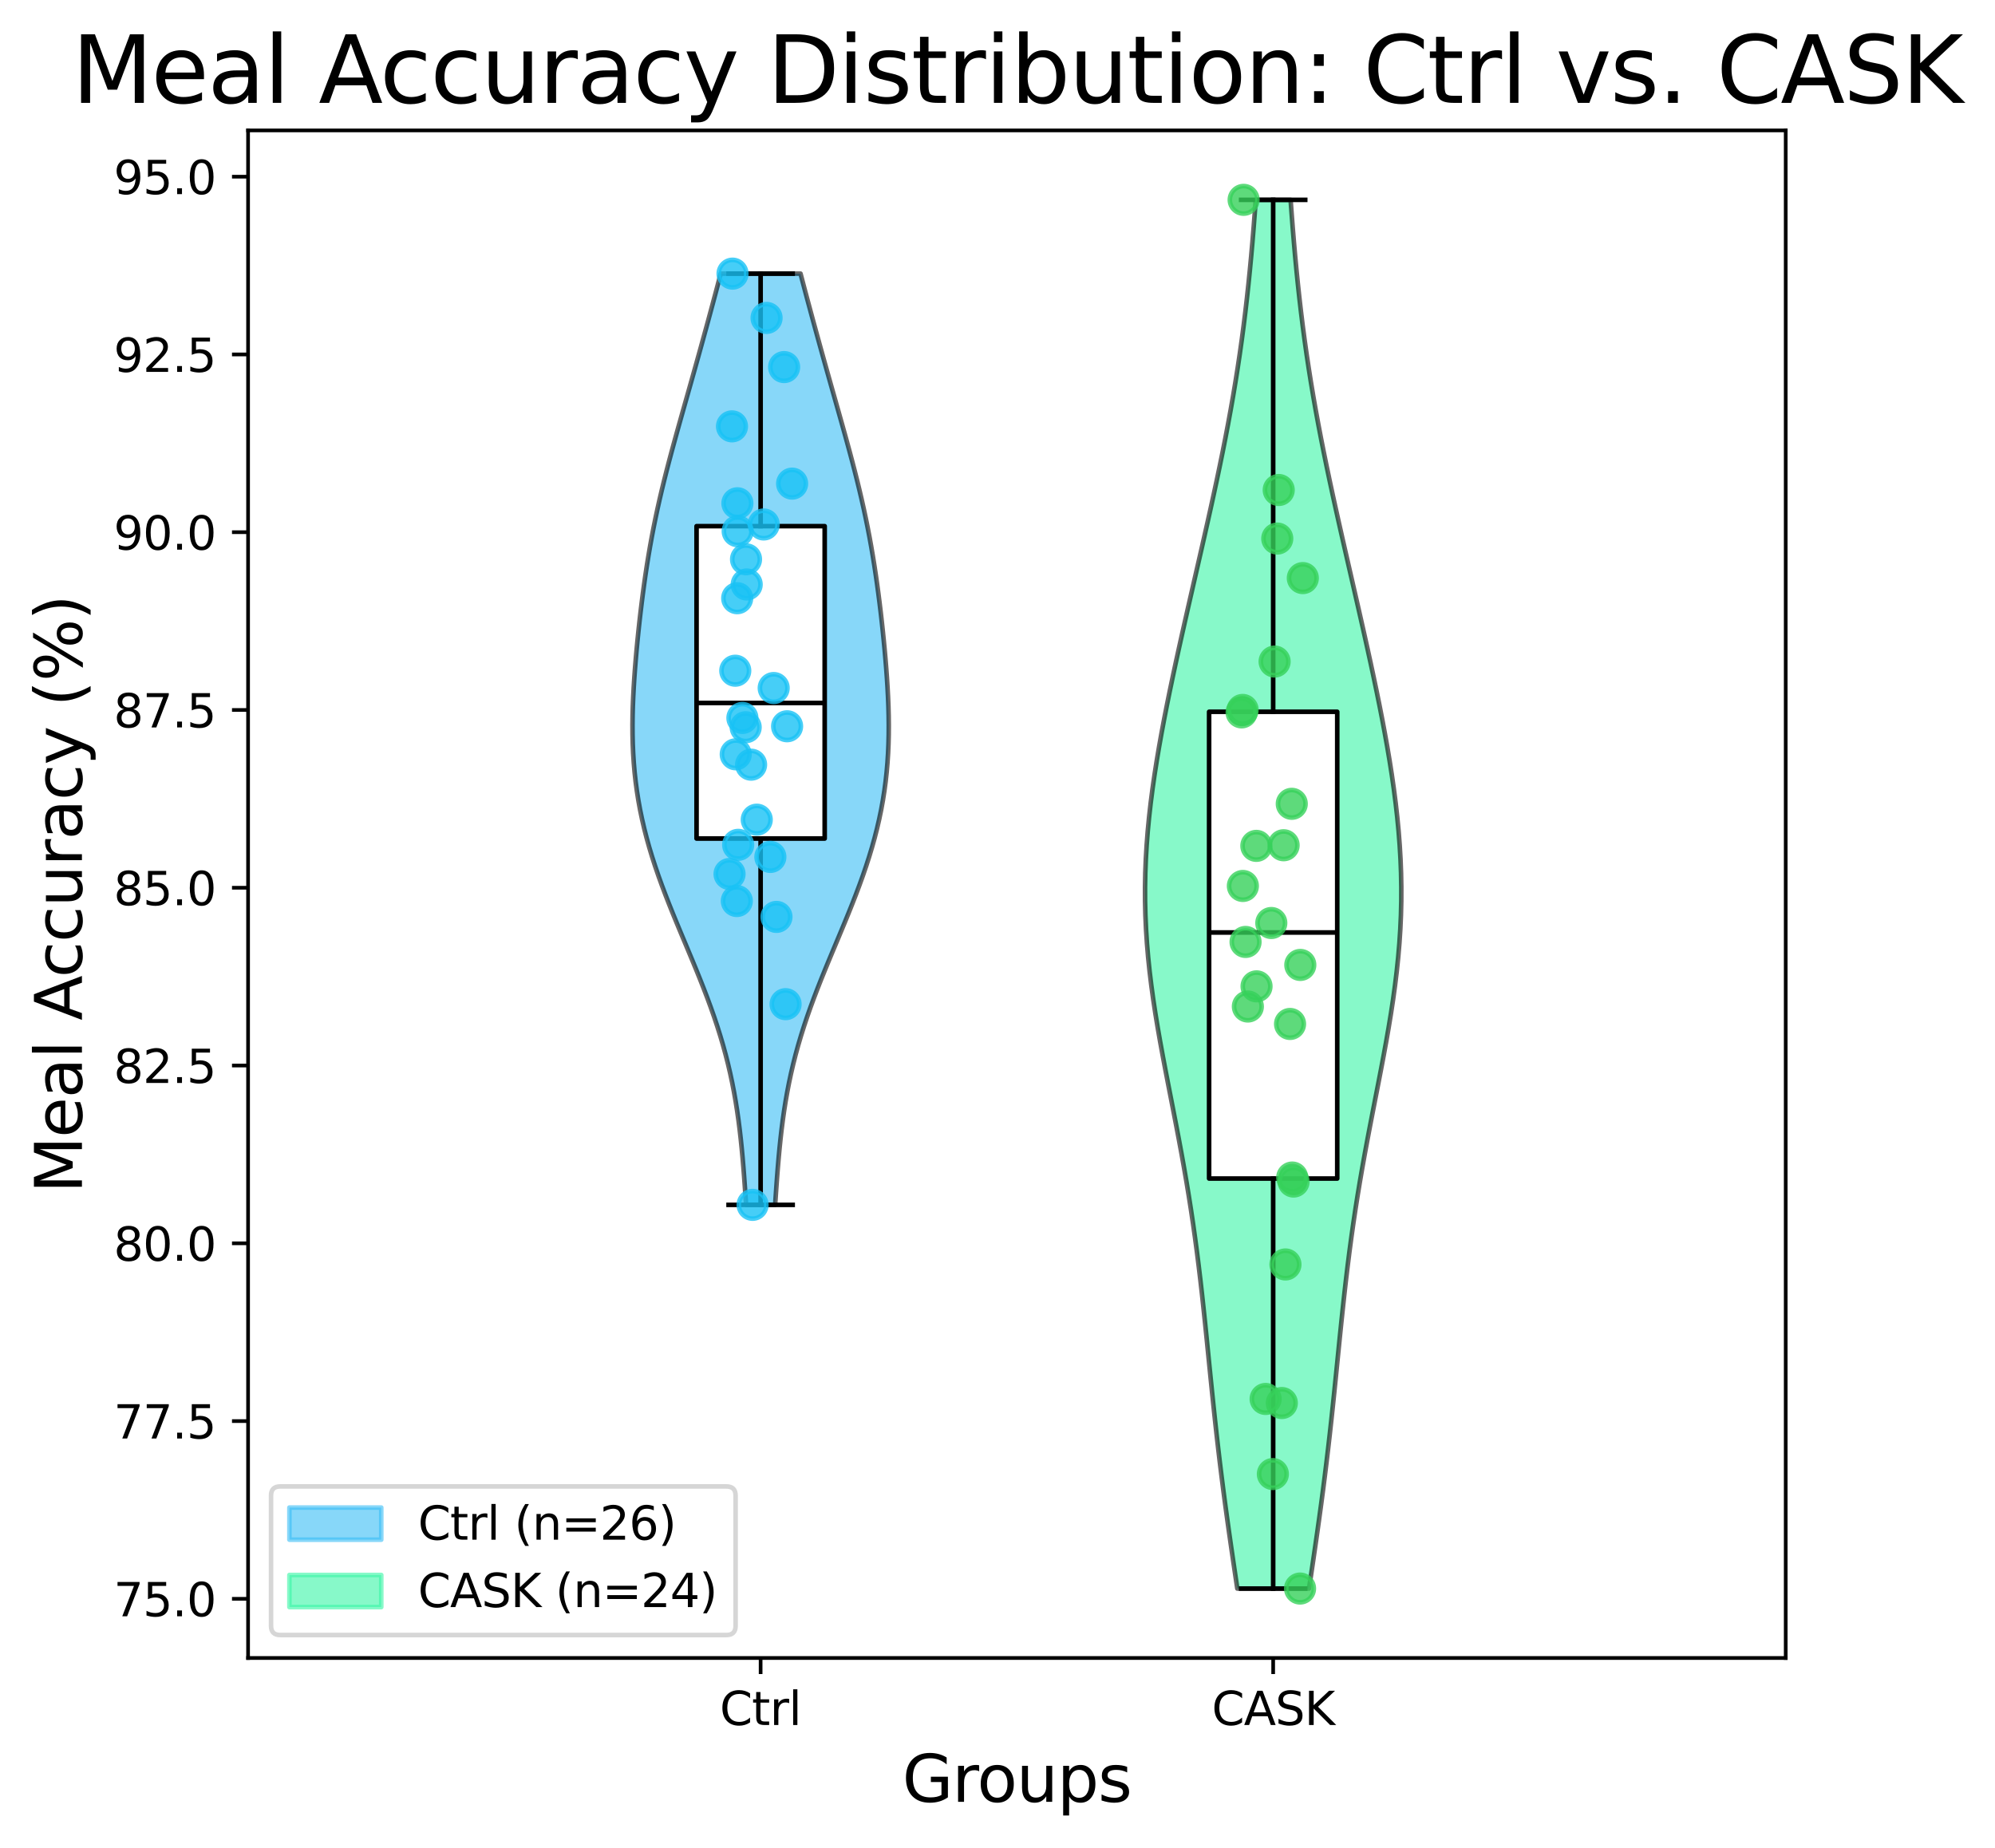 <?xml version="1.0" encoding="utf-8" standalone="no"?>
<!DOCTYPE svg PUBLIC "-//W3C//DTD SVG 1.1//EN"
  "http://www.w3.org/Graphics/SVG/1.1/DTD/svg11.dtd">
<svg xmlns:xlink="http://www.w3.org/1999/xlink" width="434.384pt" height="402.464pt" viewBox="0 0 434.384 402.464" xmlns="http://www.w3.org/2000/svg" version="1.1">
 <defs>
  <style type="text/css">*{stroke-linejoin: round; stroke-linecap: butt}</style>
 </defs>
 <g id="figure_1">
  <g id="patch_1">
   <path d="M 0 402.464 
L 434.384 402.464 
L 434.384 0 
L 0 0 
z
" style="fill: #ffffff"/>
  </g>
  <g id="axes_1">
   <g id="patch_2">
    <path d="M 54.015 361.037 
L 388.815 361.037 
L 388.815 28.397 
L 54.015 28.397 
z
" style="fill: #ffffff"/>
   </g>
   <g id="PolyCollection_1">
    <defs>
     <path id="m9eb1e1f80f" d="M 168.778 -140.096 
L 162.452 -140.096 
L 162.315 -142.144 
L 162.173 -144.193 
L 162.023 -146.241 
L 161.863 -148.289 
L 161.69 -150.338 
L 161.499 -152.386 
L 161.289 -154.434 
L 161.055 -156.483 
L 160.794 -158.531 
L 160.503 -160.579 
L 160.179 -162.628 
L 159.819 -164.676 
L 159.421 -166.724 
L 158.983 -168.773 
L 158.503 -170.821 
L 157.982 -172.869 
L 157.418 -174.918 
L 156.812 -176.966 
L 156.166 -179.014 
L 155.481 -181.063 
L 154.76 -183.111 
L 154.006 -185.159 
L 153.223 -187.208 
L 152.415 -189.256 
L 151.586 -191.304 
L 150.742 -193.353 
L 149.887 -195.401 
L 149.029 -197.449 
L 148.171 -199.498 
L 147.32 -201.546 
L 146.481 -203.594 
L 145.66 -205.643 
L 144.862 -207.691 
L 144.092 -209.739 
L 143.353 -211.788 
L 142.652 -213.836 
L 141.99 -215.884 
L 141.371 -217.933 
L 140.798 -219.981 
L 140.273 -222.029 
L 139.797 -224.078 
L 139.371 -226.126 
L 138.997 -228.174 
L 138.673 -230.223 
L 138.399 -232.271 
L 138.174 -234.319 
L 137.996 -236.368 
L 137.864 -238.416 
L 137.775 -240.464 
L 137.726 -242.513 
L 137.715 -244.561 
L 137.738 -246.609 
L 137.792 -248.658 
L 137.875 -250.706 
L 137.982 -252.754 
L 138.112 -254.803 
L 138.261 -256.851 
L 138.427 -258.899 
L 138.608 -260.948 
L 138.804 -262.996 
L 139.013 -265.044 
L 139.235 -267.093 
L 139.469 -269.141 
L 139.717 -271.189 
L 139.979 -273.238 
L 140.256 -275.286 
L 140.549 -277.334 
L 140.86 -279.383 
L 141.191 -281.431 
L 141.541 -283.479 
L 141.913 -285.528 
L 142.307 -287.576 
L 142.724 -289.624 
L 143.162 -291.673 
L 143.622 -293.721 
L 144.102 -295.769 
L 144.601 -297.818 
L 145.118 -299.866 
L 145.65 -301.914 
L 146.196 -303.963 
L 146.753 -306.011 
L 147.318 -308.059 
L 147.89 -310.108 
L 148.467 -312.156 
L 149.046 -314.204 
L 149.626 -316.253 
L 150.206 -318.301 
L 150.784 -320.349 
L 151.36 -322.398 
L 151.933 -324.446 
L 152.503 -326.494 
L 153.069 -328.543 
L 153.632 -330.591 
L 154.192 -332.639 
L 154.747 -334.688 
L 155.299 -336.736 
L 155.847 -338.784 
L 156.389 -340.833 
L 156.926 -342.881 
L 174.304 -342.881 
L 174.304 -342.881 
L 174.841 -340.833 
L 175.383 -338.784 
L 175.931 -336.736 
L 176.483 -334.688 
L 177.038 -332.639 
L 177.598 -330.591 
L 178.161 -328.543 
L 178.727 -326.494 
L 179.297 -324.446 
L 179.87 -322.398 
L 180.446 -320.349 
L 181.024 -318.301 
L 181.604 -316.253 
L 182.184 -314.204 
L 182.763 -312.156 
L 183.34 -310.108 
L 183.912 -308.059 
L 184.477 -306.011 
L 185.034 -303.963 
L 185.58 -301.914 
L 186.112 -299.866 
L 186.629 -297.818 
L 187.128 -295.769 
L 187.608 -293.721 
L 188.068 -291.673 
L 188.506 -289.624 
L 188.923 -287.576 
L 189.317 -285.528 
L 189.689 -283.479 
L 190.039 -281.431 
L 190.37 -279.383 
L 190.681 -277.334 
L 190.974 -275.286 
L 191.251 -273.238 
L 191.513 -271.189 
L 191.761 -269.141 
L 191.995 -267.093 
L 192.217 -265.044 
L 192.426 -262.996 
L 192.622 -260.948 
L 192.803 -258.899 
L 192.969 -256.851 
L 193.118 -254.803 
L 193.248 -252.754 
L 193.355 -250.706 
L 193.438 -248.658 
L 193.492 -246.609 
L 193.515 -244.561 
L 193.504 -242.513 
L 193.455 -240.464 
L 193.366 -238.416 
L 193.234 -236.368 
L 193.056 -234.319 
L 192.831 -232.271 
L 192.557 -230.223 
L 192.233 -228.174 
L 191.859 -226.126 
L 191.433 -224.078 
L 190.957 -222.029 
L 190.432 -219.981 
L 189.859 -217.933 
L 189.24 -215.884 
L 188.578 -213.836 
L 187.877 -211.788 
L 187.138 -209.739 
L 186.368 -207.691 
L 185.57 -205.643 
L 184.749 -203.594 
L 183.91 -201.546 
L 183.059 -199.498 
L 182.201 -197.449 
L 181.343 -195.401 
L 180.488 -193.353 
L 179.644 -191.304 
L 178.815 -189.256 
L 178.007 -187.208 
L 177.224 -185.159 
L 176.47 -183.111 
L 175.749 -181.063 
L 175.064 -179.014 
L 174.418 -176.966 
L 173.812 -174.918 
L 173.248 -172.869 
L 172.727 -170.821 
L 172.247 -168.773 
L 171.809 -166.724 
L 171.411 -164.676 
L 171.051 -162.628 
L 170.727 -160.579 
L 170.436 -158.531 
L 170.175 -156.483 
L 169.941 -154.434 
L 169.731 -152.386 
L 169.54 -150.338 
L 169.367 -148.289 
L 169.207 -146.241 
L 169.057 -144.193 
L 168.915 -142.144 
L 168.778 -140.096 
z
" style="stroke: #000000; stroke-opacity: 0.6"/>
    </defs>
    <g clip-path="url(#p55f377688a)">
     <use xlink:href="#m9eb1e1f80f" x="0" y="402.464" style="fill: #38bcf5; fill-opacity: 0.6; stroke: #000000; stroke-opacity: 0.6"/>
    </g>
   </g>
   <g id="PolyCollection_2">
    <defs>
     <path id="m31a15e2ebe" d="M 285.021 -56.547 
L 269.409 -56.547 
L 268.954 -59.602 
L 268.501 -62.657 
L 268.055 -65.711 
L 267.617 -68.766 
L 267.19 -71.82 
L 266.773 -74.875 
L 266.369 -77.929 
L 265.979 -80.984 
L 265.603 -84.038 
L 265.24 -87.093 
L 264.891 -90.147 
L 264.554 -93.202 
L 264.228 -96.257 
L 263.91 -99.311 
L 263.6 -102.366 
L 263.293 -105.42 
L 262.987 -108.475 
L 262.68 -111.529 
L 262.367 -114.584 
L 262.045 -117.638 
L 261.712 -120.693 
L 261.365 -123.748 
L 260.999 -126.802 
L 260.614 -129.857 
L 260.207 -132.911 
L 259.776 -135.966 
L 259.32 -139.02 
L 258.84 -142.075 
L 258.336 -145.129 
L 257.808 -148.184 
L 257.26 -151.238 
L 256.693 -154.293 
L 256.112 -157.347 
L 255.521 -160.402 
L 254.925 -163.457 
L 254.328 -166.511 
L 253.738 -169.566 
L 253.16 -172.62 
L 252.601 -175.675 
L 252.068 -178.729 
L 251.566 -181.784 
L 251.102 -184.838 
L 250.682 -187.893 
L 250.311 -190.947 
L 249.993 -194.002 
L 249.733 -197.057 
L 249.533 -200.111 
L 249.396 -203.166 
L 249.323 -206.22 
L 249.315 -209.275 
L 249.371 -212.329 
L 249.489 -215.384 
L 249.669 -218.438 
L 249.907 -221.493 
L 250.201 -224.548 
L 250.546 -227.602 
L 250.94 -230.657 
L 251.378 -233.711 
L 251.856 -236.766 
L 252.37 -239.82 
L 252.917 -242.875 
L 253.491 -245.929 
L 254.091 -248.984 
L 254.712 -252.038 
L 255.352 -255.093 
L 256.007 -258.147 
L 256.676 -261.202 
L 257.355 -264.257 
L 258.043 -267.311 
L 258.736 -270.366 
L 259.435 -273.42 
L 260.135 -276.475 
L 260.836 -279.529 
L 261.535 -282.584 
L 262.23 -285.638 
L 262.919 -288.693 
L 263.6 -291.748 
L 264.27 -294.802 
L 264.928 -297.857 
L 265.57 -300.911 
L 266.195 -303.966 
L 266.801 -307.02 
L 267.385 -310.075 
L 267.946 -313.129 
L 268.483 -316.184 
L 268.994 -319.238 
L 269.479 -322.293 
L 269.937 -325.348 
L 270.368 -328.402 
L 270.773 -331.457 
L 271.152 -334.511 
L 271.506 -337.566 
L 271.836 -340.62 
L 272.144 -343.675 
L 272.433 -346.729 
L 272.702 -349.784 
L 272.955 -352.838 
L 273.193 -355.893 
L 273.419 -358.947 
L 281.011 -358.947 
L 281.011 -358.947 
L 281.237 -355.893 
L 281.475 -352.838 
L 281.728 -349.784 
L 281.997 -346.729 
L 282.286 -343.675 
L 282.594 -340.62 
L 282.924 -337.566 
L 283.278 -334.511 
L 283.657 -331.457 
L 284.062 -328.402 
L 284.493 -325.348 
L 284.951 -322.293 
L 285.436 -319.238 
L 285.947 -316.184 
L 286.484 -313.129 
L 287.045 -310.075 
L 287.629 -307.02 
L 288.235 -303.966 
L 288.86 -300.911 
L 289.502 -297.857 
L 290.16 -294.802 
L 290.83 -291.748 
L 291.511 -288.693 
L 292.2 -285.638 
L 292.895 -282.584 
L 293.594 -279.529 
L 294.295 -276.475 
L 294.995 -273.42 
L 295.694 -270.366 
L 296.387 -267.311 
L 297.075 -264.257 
L 297.754 -261.202 
L 298.423 -258.147 
L 299.078 -255.093 
L 299.718 -252.038 
L 300.339 -248.984 
L 300.939 -245.929 
L 301.513 -242.875 
L 302.06 -239.82 
L 302.574 -236.766 
L 303.052 -233.711 
L 303.49 -230.657 
L 303.884 -227.602 
L 304.229 -224.548 
L 304.523 -221.493 
L 304.761 -218.438 
L 304.941 -215.384 
L 305.059 -212.329 
L 305.115 -209.275 
L 305.107 -206.22 
L 305.034 -203.166 
L 304.897 -200.111 
L 304.697 -197.057 
L 304.437 -194.002 
L 304.119 -190.947 
L 303.748 -187.893 
L 303.328 -184.838 
L 302.864 -181.784 
L 302.362 -178.729 
L 301.829 -175.675 
L 301.27 -172.62 
L 300.692 -169.566 
L 300.102 -166.511 
L 299.505 -163.457 
L 298.909 -160.402 
L 298.318 -157.347 
L 297.737 -154.293 
L 297.17 -151.238 
L 296.622 -148.184 
L 296.094 -145.129 
L 295.59 -142.075 
L 295.11 -139.02 
L 294.654 -135.966 
L 294.223 -132.911 
L 293.816 -129.857 
L 293.431 -126.802 
L 293.065 -123.748 
L 292.718 -120.693 
L 292.385 -117.638 
L 292.063 -114.584 
L 291.75 -111.529 
L 291.443 -108.475 
L 291.137 -105.42 
L 290.83 -102.366 
L 290.52 -99.311 
L 290.202 -96.257 
L 289.876 -93.202 
L 289.539 -90.147 
L 289.19 -87.093 
L 288.827 -84.038 
L 288.451 -80.984 
L 288.061 -77.929 
L 287.657 -74.875 
L 287.24 -71.82 
L 286.813 -68.766 
L 286.375 -65.711 
L 285.929 -62.657 
L 285.476 -59.602 
L 285.021 -56.547 
z
" style="stroke: #000000; stroke-opacity: 0.6"/>
    </defs>
    <g clip-path="url(#p55f377688a)">
     <use xlink:href="#m31a15e2ebe" x="0" y="402.464" style="fill: #38f5a6; fill-opacity: 0.6; stroke: #000000; stroke-opacity: 0.6"/>
    </g>
   </g>
   <g id="matplotlib.axis_1">
    <g id="xtick_1">
     <g id="line2d_1">
      <defs>
       <path id="m8413fbd44f" d="M 0 0 
L 0 3.5 
" style="stroke: #000000; stroke-width: 0.8"/>
      </defs>
      <g>
       <use xlink:href="#m8413fbd44f" x="165.615" y="361.037" style="stroke: #000000; stroke-width: 0.8"/>
      </g>
     </g>
     <g id="text_1">
      <!-- Ctrl -->
      <g transform="translate(156.719 375.635) scale(0.1 -0.1)">
       <defs>
        <path id="DejaVuSans-43" d="M 4122 4306 
L 4122 3641 
Q 3803 3938 3442 4084 
Q 3081 4231 2675 4231 
Q 1875 4231 1450 3742 
Q 1025 3253 1025 2328 
Q 1025 1406 1450 917 
Q 1875 428 2675 428 
Q 3081 428 3442 575 
Q 3803 722 4122 1019 
L 4122 359 
Q 3791 134 3420 21 
Q 3050 -91 2638 -91 
Q 1578 -91 968 557 
Q 359 1206 359 2328 
Q 359 3453 968 4101 
Q 1578 4750 2638 4750 
Q 3056 4750 3426 4639 
Q 3797 4528 4122 4306 
z
" transform="scale(0.016)"/>
        <path id="DejaVuSans-74" d="M 1172 4494 
L 1172 3500 
L 2356 3500 
L 2356 3053 
L 1172 3053 
L 1172 1153 
Q 1172 725 1289 603 
Q 1406 481 1766 481 
L 2356 481 
L 2356 0 
L 1766 0 
Q 1100 0 847 248 
Q 594 497 594 1153 
L 594 3053 
L 172 3053 
L 172 3500 
L 594 3500 
L 594 4494 
L 1172 4494 
z
" transform="scale(0.016)"/>
        <path id="DejaVuSans-72" d="M 2631 2963 
Q 2534 3019 2420 3045 
Q 2306 3072 2169 3072 
Q 1681 3072 1420 2755 
Q 1159 2438 1159 1844 
L 1159 0 
L 581 0 
L 581 3500 
L 1159 3500 
L 1159 2956 
Q 1341 3275 1631 3429 
Q 1922 3584 2338 3584 
Q 2397 3584 2469 3576 
Q 2541 3569 2628 3553 
L 2631 2963 
z
" transform="scale(0.016)"/>
        <path id="DejaVuSans-6c" d="M 603 4863 
L 1178 4863 
L 1178 0 
L 603 0 
L 603 4863 
z
" transform="scale(0.016)"/>
       </defs>
       <use xlink:href="#DejaVuSans-43"/>
       <use xlink:href="#DejaVuSans-74" x="69.824"/>
       <use xlink:href="#DejaVuSans-72" x="109.033"/>
       <use xlink:href="#DejaVuSans-6c" x="150.146"/>
      </g>
     </g>
    </g>
    <g id="xtick_2">
     <g id="line2d_2">
      <g>
       <use xlink:href="#m8413fbd44f" x="277.215" y="361.037" style="stroke: #000000; stroke-width: 0.8"/>
      </g>
     </g>
     <g id="text_2">
      <!-- CASK -->
      <g transform="translate(263.85 375.635) scale(0.1 -0.1)">
       <defs>
        <path id="DejaVuSans-41" d="M 2188 4044 
L 1331 1722 
L 3047 1722 
L 2188 4044 
z
M 1831 4666 
L 2547 4666 
L 4325 0 
L 3669 0 
L 3244 1197 
L 1141 1197 
L 716 0 
L 50 0 
L 1831 4666 
z
" transform="scale(0.016)"/>
        <path id="DejaVuSans-53" d="M 3425 4513 
L 3425 3897 
Q 3066 4069 2747 4153 
Q 2428 4238 2131 4238 
Q 1616 4238 1336 4038 
Q 1056 3838 1056 3469 
Q 1056 3159 1242 3001 
Q 1428 2844 1947 2747 
L 2328 2669 
Q 3034 2534 3370 2195 
Q 3706 1856 3706 1288 
Q 3706 609 3251 259 
Q 2797 -91 1919 -91 
Q 1588 -91 1214 -16 
Q 841 59 441 206 
L 441 856 
Q 825 641 1194 531 
Q 1563 422 1919 422 
Q 2459 422 2753 634 
Q 3047 847 3047 1241 
Q 3047 1584 2836 1778 
Q 2625 1972 2144 2069 
L 1759 2144 
Q 1053 2284 737 2584 
Q 422 2884 422 3419 
Q 422 4038 858 4394 
Q 1294 4750 2059 4750 
Q 2388 4750 2728 4690 
Q 3069 4631 3425 4513 
z
" transform="scale(0.016)"/>
        <path id="DejaVuSans-4b" d="M 628 4666 
L 1259 4666 
L 1259 2694 
L 3353 4666 
L 4166 4666 
L 1850 2491 
L 4331 0 
L 3500 0 
L 1259 2247 
L 1259 0 
L 628 0 
L 628 4666 
z
" transform="scale(0.016)"/>
       </defs>
       <use xlink:href="#DejaVuSans-43"/>
       <use xlink:href="#DejaVuSans-41" x="69.824"/>
       <use xlink:href="#DejaVuSans-53" x="138.232"/>
       <use xlink:href="#DejaVuSans-4b" x="201.709"/>
      </g>
     </g>
    </g>
    <g id="text_3">
     <!-- Groups -->
     <g transform="translate(196.461 392.353) scale(0.14 -0.14)">
      <defs>
       <path id="DejaVuSans-47" d="M 3809 666 
L 3809 1919 
L 2778 1919 
L 2778 2438 
L 4434 2438 
L 4434 434 
Q 4069 175 3628 42 
Q 3188 -91 2688 -91 
Q 1594 -91 976 548 
Q 359 1188 359 2328 
Q 359 3472 976 4111 
Q 1594 4750 2688 4750 
Q 3144 4750 3555 4637 
Q 3966 4525 4313 4306 
L 4313 3634 
Q 3963 3931 3569 4081 
Q 3175 4231 2741 4231 
Q 1884 4231 1454 3753 
Q 1025 3275 1025 2328 
Q 1025 1384 1454 906 
Q 1884 428 2741 428 
Q 3075 428 3337 486 
Q 3600 544 3809 666 
z
" transform="scale(0.016)"/>
       <path id="DejaVuSans-6f" d="M 1959 3097 
Q 1497 3097 1228 2736 
Q 959 2375 959 1747 
Q 959 1119 1226 758 
Q 1494 397 1959 397 
Q 2419 397 2687 759 
Q 2956 1122 2956 1747 
Q 2956 2369 2687 2733 
Q 2419 3097 1959 3097 
z
M 1959 3584 
Q 2709 3584 3137 3096 
Q 3566 2609 3566 1747 
Q 3566 888 3137 398 
Q 2709 -91 1959 -91 
Q 1206 -91 779 398 
Q 353 888 353 1747 
Q 353 2609 779 3096 
Q 1206 3584 1959 3584 
z
" transform="scale(0.016)"/>
       <path id="DejaVuSans-75" d="M 544 1381 
L 544 3500 
L 1119 3500 
L 1119 1403 
Q 1119 906 1312 657 
Q 1506 409 1894 409 
Q 2359 409 2629 706 
Q 2900 1003 2900 1516 
L 2900 3500 
L 3475 3500 
L 3475 0 
L 2900 0 
L 2900 538 
Q 2691 219 2414 64 
Q 2138 -91 1772 -91 
Q 1169 -91 856 284 
Q 544 659 544 1381 
z
M 1991 3584 
L 1991 3584 
z
" transform="scale(0.016)"/>
       <path id="DejaVuSans-70" d="M 1159 525 
L 1159 -1331 
L 581 -1331 
L 581 3500 
L 1159 3500 
L 1159 2969 
Q 1341 3281 1617 3432 
Q 1894 3584 2278 3584 
Q 2916 3584 3314 3078 
Q 3713 2572 3713 1747 
Q 3713 922 3314 415 
Q 2916 -91 2278 -91 
Q 1894 -91 1617 61 
Q 1341 213 1159 525 
z
M 3116 1747 
Q 3116 2381 2855 2742 
Q 2594 3103 2138 3103 
Q 1681 3103 1420 2742 
Q 1159 2381 1159 1747 
Q 1159 1113 1420 752 
Q 1681 391 2138 391 
Q 2594 391 2855 752 
Q 3116 1113 3116 1747 
z
" transform="scale(0.016)"/>
       <path id="DejaVuSans-73" d="M 2834 3397 
L 2834 2853 
Q 2591 2978 2328 3040 
Q 2066 3103 1784 3103 
Q 1356 3103 1142 2972 
Q 928 2841 928 2578 
Q 928 2378 1081 2264 
Q 1234 2150 1697 2047 
L 1894 2003 
Q 2506 1872 2764 1633 
Q 3022 1394 3022 966 
Q 3022 478 2636 193 
Q 2250 -91 1575 -91 
Q 1294 -91 989 -36 
Q 684 19 347 128 
L 347 722 
Q 666 556 975 473 
Q 1284 391 1588 391 
Q 1994 391 2212 530 
Q 2431 669 2431 922 
Q 2431 1156 2273 1281 
Q 2116 1406 1581 1522 
L 1381 1569 
Q 847 1681 609 1914 
Q 372 2147 372 2553 
Q 372 3047 722 3315 
Q 1072 3584 1716 3584 
Q 2034 3584 2315 3537 
Q 2597 3491 2834 3397 
z
" transform="scale(0.016)"/>
      </defs>
      <use xlink:href="#DejaVuSans-47"/>
      <use xlink:href="#DejaVuSans-72" x="77.49"/>
      <use xlink:href="#DejaVuSans-6f" x="116.354"/>
      <use xlink:href="#DejaVuSans-75" x="177.535"/>
      <use xlink:href="#DejaVuSans-70" x="240.914"/>
      <use xlink:href="#DejaVuSans-73" x="304.391"/>
     </g>
    </g>
   </g>
   <g id="matplotlib.axis_2">
    <g id="ytick_1">
     <g id="line2d_3">
      <defs>
       <path id="mc561c3a2bd" d="M 0 0 
L -3.5 0 
" style="stroke: #000000; stroke-width: 0.8"/>
      </defs>
      <g>
       <use xlink:href="#mc561c3a2bd" x="54.015" y="348.154" style="stroke: #000000; stroke-width: 0.8"/>
      </g>
     </g>
     <g id="text_4">
      <!-- 75.0 -->
      <g transform="translate(24.749 351.953) scale(0.1 -0.1)">
       <defs>
        <path id="DejaVuSans-37" d="M 525 4666 
L 3525 4666 
L 3525 4397 
L 1831 0 
L 1172 0 
L 2766 4134 
L 525 4134 
L 525 4666 
z
" transform="scale(0.016)"/>
        <path id="DejaVuSans-35" d="M 691 4666 
L 3169 4666 
L 3169 4134 
L 1269 4134 
L 1269 2991 
Q 1406 3038 1543 3061 
Q 1681 3084 1819 3084 
Q 2600 3084 3056 2656 
Q 3513 2228 3513 1497 
Q 3513 744 3044 326 
Q 2575 -91 1722 -91 
Q 1428 -91 1123 -41 
Q 819 9 494 109 
L 494 744 
Q 775 591 1075 516 
Q 1375 441 1709 441 
Q 2250 441 2565 725 
Q 2881 1009 2881 1497 
Q 2881 1984 2565 2268 
Q 2250 2553 1709 2553 
Q 1456 2553 1204 2497 
Q 953 2441 691 2322 
L 691 4666 
z
" transform="scale(0.016)"/>
        <path id="DejaVuSans-2e" d="M 684 794 
L 1344 794 
L 1344 0 
L 684 0 
L 684 794 
z
" transform="scale(0.016)"/>
        <path id="DejaVuSans-30" d="M 2034 4250 
Q 1547 4250 1301 3770 
Q 1056 3291 1056 2328 
Q 1056 1369 1301 889 
Q 1547 409 2034 409 
Q 2525 409 2770 889 
Q 3016 1369 3016 2328 
Q 3016 3291 2770 3770 
Q 2525 4250 2034 4250 
z
M 2034 4750 
Q 2819 4750 3233 4129 
Q 3647 3509 3647 2328 
Q 3647 1150 3233 529 
Q 2819 -91 2034 -91 
Q 1250 -91 836 529 
Q 422 1150 422 2328 
Q 422 3509 836 4129 
Q 1250 4750 2034 4750 
z
" transform="scale(0.016)"/>
       </defs>
       <use xlink:href="#DejaVuSans-37"/>
       <use xlink:href="#DejaVuSans-35" x="63.623"/>
       <use xlink:href="#DejaVuSans-2e" x="127.246"/>
       <use xlink:href="#DejaVuSans-30" x="159.033"/>
      </g>
     </g>
    </g>
    <g id="ytick_2">
     <g id="line2d_4">
      <g>
       <use xlink:href="#mc561c3a2bd" x="54.015" y="309.444" style="stroke: #000000; stroke-width: 0.8"/>
      </g>
     </g>
     <g id="text_5">
      <!-- 77.5 -->
      <g transform="translate(24.749 313.243) scale(0.1 -0.1)">
       <use xlink:href="#DejaVuSans-37"/>
       <use xlink:href="#DejaVuSans-37" x="63.623"/>
       <use xlink:href="#DejaVuSans-2e" x="127.246"/>
       <use xlink:href="#DejaVuSans-35" x="159.033"/>
      </g>
     </g>
    </g>
    <g id="ytick_3">
     <g id="line2d_5">
      <g>
       <use xlink:href="#mc561c3a2bd" x="54.015" y="270.733" style="stroke: #000000; stroke-width: 0.8"/>
      </g>
     </g>
     <g id="text_6">
      <!-- 80.0 -->
      <g transform="translate(24.749 274.533) scale(0.1 -0.1)">
       <defs>
        <path id="DejaVuSans-38" d="M 2034 2216 
Q 1584 2216 1326 1975 
Q 1069 1734 1069 1313 
Q 1069 891 1326 650 
Q 1584 409 2034 409 
Q 2484 409 2743 651 
Q 3003 894 3003 1313 
Q 3003 1734 2745 1975 
Q 2488 2216 2034 2216 
z
M 1403 2484 
Q 997 2584 770 2862 
Q 544 3141 544 3541 
Q 544 4100 942 4425 
Q 1341 4750 2034 4750 
Q 2731 4750 3128 4425 
Q 3525 4100 3525 3541 
Q 3525 3141 3298 2862 
Q 3072 2584 2669 2484 
Q 3125 2378 3379 2068 
Q 3634 1759 3634 1313 
Q 3634 634 3220 271 
Q 2806 -91 2034 -91 
Q 1263 -91 848 271 
Q 434 634 434 1313 
Q 434 1759 690 2068 
Q 947 2378 1403 2484 
z
M 1172 3481 
Q 1172 3119 1398 2916 
Q 1625 2713 2034 2713 
Q 2441 2713 2670 2916 
Q 2900 3119 2900 3481 
Q 2900 3844 2670 4047 
Q 2441 4250 2034 4250 
Q 1625 4250 1398 4047 
Q 1172 3844 1172 3481 
z
" transform="scale(0.016)"/>
       </defs>
       <use xlink:href="#DejaVuSans-38"/>
       <use xlink:href="#DejaVuSans-30" x="63.623"/>
       <use xlink:href="#DejaVuSans-2e" x="127.246"/>
       <use xlink:href="#DejaVuSans-30" x="159.033"/>
      </g>
     </g>
    </g>
    <g id="ytick_4">
     <g id="line2d_6">
      <g>
       <use xlink:href="#mc561c3a2bd" x="54.015" y="232.023" style="stroke: #000000; stroke-width: 0.8"/>
      </g>
     </g>
     <g id="text_7">
      <!-- 82.5 -->
      <g transform="translate(24.749 235.822) scale(0.1 -0.1)">
       <defs>
        <path id="DejaVuSans-32" d="M 1228 531 
L 3431 531 
L 3431 0 
L 469 0 
L 469 531 
Q 828 903 1448 1529 
Q 2069 2156 2228 2338 
Q 2531 2678 2651 2914 
Q 2772 3150 2772 3378 
Q 2772 3750 2511 3984 
Q 2250 4219 1831 4219 
Q 1534 4219 1204 4116 
Q 875 4013 500 3803 
L 500 4441 
Q 881 4594 1212 4672 
Q 1544 4750 1819 4750 
Q 2544 4750 2975 4387 
Q 3406 4025 3406 3419 
Q 3406 3131 3298 2873 
Q 3191 2616 2906 2266 
Q 2828 2175 2409 1742 
Q 1991 1309 1228 531 
z
" transform="scale(0.016)"/>
       </defs>
       <use xlink:href="#DejaVuSans-38"/>
       <use xlink:href="#DejaVuSans-32" x="63.623"/>
       <use xlink:href="#DejaVuSans-2e" x="127.246"/>
       <use xlink:href="#DejaVuSans-35" x="159.033"/>
      </g>
     </g>
    </g>
    <g id="ytick_5">
     <g id="line2d_7">
      <g>
       <use xlink:href="#mc561c3a2bd" x="54.015" y="193.313" style="stroke: #000000; stroke-width: 0.8"/>
      </g>
     </g>
     <g id="text_8">
      <!-- 85.0 -->
      <g transform="translate(24.749 197.112) scale(0.1 -0.1)">
       <use xlink:href="#DejaVuSans-38"/>
       <use xlink:href="#DejaVuSans-35" x="63.623"/>
       <use xlink:href="#DejaVuSans-2e" x="127.246"/>
       <use xlink:href="#DejaVuSans-30" x="159.033"/>
      </g>
     </g>
    </g>
    <g id="ytick_6">
     <g id="line2d_8">
      <g>
       <use xlink:href="#mc561c3a2bd" x="54.015" y="154.602" style="stroke: #000000; stroke-width: 0.8"/>
      </g>
     </g>
     <g id="text_9">
      <!-- 87.5 -->
      <g transform="translate(24.749 158.401) scale(0.1 -0.1)">
       <use xlink:href="#DejaVuSans-38"/>
       <use xlink:href="#DejaVuSans-37" x="63.623"/>
       <use xlink:href="#DejaVuSans-2e" x="127.246"/>
       <use xlink:href="#DejaVuSans-35" x="159.033"/>
      </g>
     </g>
    </g>
    <g id="ytick_7">
     <g id="line2d_9">
      <g>
       <use xlink:href="#mc561c3a2bd" x="54.015" y="115.892" style="stroke: #000000; stroke-width: 0.8"/>
      </g>
     </g>
     <g id="text_10">
      <!-- 90.0 -->
      <g transform="translate(24.749 119.691) scale(0.1 -0.1)">
       <defs>
        <path id="DejaVuSans-39" d="M 703 97 
L 703 672 
Q 941 559 1184 500 
Q 1428 441 1663 441 
Q 2288 441 2617 861 
Q 2947 1281 2994 2138 
Q 2813 1869 2534 1725 
Q 2256 1581 1919 1581 
Q 1219 1581 811 2004 
Q 403 2428 403 3163 
Q 403 3881 828 4315 
Q 1253 4750 1959 4750 
Q 2769 4750 3195 4129 
Q 3622 3509 3622 2328 
Q 3622 1225 3098 567 
Q 2575 -91 1691 -91 
Q 1453 -91 1209 -44 
Q 966 3 703 97 
z
M 1959 2075 
Q 2384 2075 2632 2365 
Q 2881 2656 2881 3163 
Q 2881 3666 2632 3958 
Q 2384 4250 1959 4250 
Q 1534 4250 1286 3958 
Q 1038 3666 1038 3163 
Q 1038 2656 1286 2365 
Q 1534 2075 1959 2075 
z
" transform="scale(0.016)"/>
       </defs>
       <use xlink:href="#DejaVuSans-39"/>
       <use xlink:href="#DejaVuSans-30" x="63.623"/>
       <use xlink:href="#DejaVuSans-2e" x="127.246"/>
       <use xlink:href="#DejaVuSans-30" x="159.033"/>
      </g>
     </g>
    </g>
    <g id="ytick_8">
     <g id="line2d_10">
      <g>
       <use xlink:href="#mc561c3a2bd" x="54.015" y="77.181" style="stroke: #000000; stroke-width: 0.8"/>
      </g>
     </g>
     <g id="text_11">
      <!-- 92.5 -->
      <g transform="translate(24.749 80.981) scale(0.1 -0.1)">
       <use xlink:href="#DejaVuSans-39"/>
       <use xlink:href="#DejaVuSans-32" x="63.623"/>
       <use xlink:href="#DejaVuSans-2e" x="127.246"/>
       <use xlink:href="#DejaVuSans-35" x="159.033"/>
      </g>
     </g>
    </g>
    <g id="ytick_9">
     <g id="line2d_11">
      <g>
       <use xlink:href="#mc561c3a2bd" x="54.015" y="38.471" style="stroke: #000000; stroke-width: 0.8"/>
      </g>
     </g>
     <g id="text_12">
      <!-- 95.0 -->
      <g transform="translate(24.749 42.27) scale(0.1 -0.1)">
       <use xlink:href="#DejaVuSans-39"/>
       <use xlink:href="#DejaVuSans-35" x="63.623"/>
       <use xlink:href="#DejaVuSans-2e" x="127.246"/>
       <use xlink:href="#DejaVuSans-30" x="159.033"/>
      </g>
     </g>
    </g>
    <g id="text_13">
     <!-- Meal Accuracy (%) -->
     <g transform="translate(17.838 259.82) rotate(-90) scale(0.14 -0.14)">
      <defs>
       <path id="DejaVuSans-4d" d="M 628 4666 
L 1569 4666 
L 2759 1491 
L 3956 4666 
L 4897 4666 
L 4897 0 
L 4281 0 
L 4281 4097 
L 3078 897 
L 2444 897 
L 1241 4097 
L 1241 0 
L 628 0 
L 628 4666 
z
" transform="scale(0.016)"/>
       <path id="DejaVuSans-65" d="M 3597 1894 
L 3597 1613 
L 953 1613 
Q 991 1019 1311 708 
Q 1631 397 2203 397 
Q 2534 397 2845 478 
Q 3156 559 3463 722 
L 3463 178 
Q 3153 47 2828 -22 
Q 2503 -91 2169 -91 
Q 1331 -91 842 396 
Q 353 884 353 1716 
Q 353 2575 817 3079 
Q 1281 3584 2069 3584 
Q 2775 3584 3186 3129 
Q 3597 2675 3597 1894 
z
M 3022 2063 
Q 3016 2534 2758 2815 
Q 2500 3097 2075 3097 
Q 1594 3097 1305 2825 
Q 1016 2553 972 2059 
L 3022 2063 
z
" transform="scale(0.016)"/>
       <path id="DejaVuSans-61" d="M 2194 1759 
Q 1497 1759 1228 1600 
Q 959 1441 959 1056 
Q 959 750 1161 570 
Q 1363 391 1709 391 
Q 2188 391 2477 730 
Q 2766 1069 2766 1631 
L 2766 1759 
L 2194 1759 
z
M 3341 1997 
L 3341 0 
L 2766 0 
L 2766 531 
Q 2569 213 2275 61 
Q 1981 -91 1556 -91 
Q 1019 -91 701 211 
Q 384 513 384 1019 
Q 384 1609 779 1909 
Q 1175 2209 1959 2209 
L 2766 2209 
L 2766 2266 
Q 2766 2663 2505 2880 
Q 2244 3097 1772 3097 
Q 1472 3097 1187 3025 
Q 903 2953 641 2809 
L 641 3341 
Q 956 3463 1253 3523 
Q 1550 3584 1831 3584 
Q 2591 3584 2966 3190 
Q 3341 2797 3341 1997 
z
" transform="scale(0.016)"/>
       <path id="DejaVuSans-20" transform="scale(0.016)"/>
       <path id="DejaVuSans-63" d="M 3122 3366 
L 3122 2828 
Q 2878 2963 2633 3030 
Q 2388 3097 2138 3097 
Q 1578 3097 1268 2742 
Q 959 2388 959 1747 
Q 959 1106 1268 751 
Q 1578 397 2138 397 
Q 2388 397 2633 464 
Q 2878 531 3122 666 
L 3122 134 
Q 2881 22 2623 -34 
Q 2366 -91 2075 -91 
Q 1284 -91 818 406 
Q 353 903 353 1747 
Q 353 2603 823 3093 
Q 1294 3584 2113 3584 
Q 2378 3584 2631 3529 
Q 2884 3475 3122 3366 
z
" transform="scale(0.016)"/>
       <path id="DejaVuSans-79" d="M 2059 -325 
Q 1816 -950 1584 -1140 
Q 1353 -1331 966 -1331 
L 506 -1331 
L 506 -850 
L 844 -850 
Q 1081 -850 1212 -737 
Q 1344 -625 1503 -206 
L 1606 56 
L 191 3500 
L 800 3500 
L 1894 763 
L 2988 3500 
L 3597 3500 
L 2059 -325 
z
" transform="scale(0.016)"/>
       <path id="DejaVuSans-28" d="M 1984 4856 
Q 1566 4138 1362 3434 
Q 1159 2731 1159 2009 
Q 1159 1288 1364 580 
Q 1569 -128 1984 -844 
L 1484 -844 
Q 1016 -109 783 600 
Q 550 1309 550 2009 
Q 550 2706 781 3412 
Q 1013 4119 1484 4856 
L 1984 4856 
z
" transform="scale(0.016)"/>
       <path id="DejaVuSans-25" d="M 4653 2053 
Q 4381 2053 4226 1822 
Q 4072 1591 4072 1178 
Q 4072 772 4226 539 
Q 4381 306 4653 306 
Q 4919 306 5073 539 
Q 5228 772 5228 1178 
Q 5228 1588 5073 1820 
Q 4919 2053 4653 2053 
z
M 4653 2450 
Q 5147 2450 5437 2106 
Q 5728 1763 5728 1178 
Q 5728 594 5436 251 
Q 5144 -91 4653 -91 
Q 4153 -91 3862 251 
Q 3572 594 3572 1178 
Q 3572 1766 3864 2108 
Q 4156 2450 4653 2450 
z
M 1428 4353 
Q 1159 4353 1004 4120 
Q 850 3888 850 3481 
Q 850 3069 1003 2837 
Q 1156 2606 1428 2606 
Q 1700 2606 1854 2837 
Q 2009 3069 2009 3481 
Q 2009 3884 1853 4118 
Q 1697 4353 1428 4353 
z
M 4250 4750 
L 4750 4750 
L 1831 -91 
L 1331 -91 
L 4250 4750 
z
M 1428 4750 
Q 1922 4750 2215 4408 
Q 2509 4066 2509 3481 
Q 2509 2891 2217 2550 
Q 1925 2209 1428 2209 
Q 931 2209 642 2551 
Q 353 2894 353 3481 
Q 353 4063 643 4406 
Q 934 4750 1428 4750 
z
" transform="scale(0.016)"/>
       <path id="DejaVuSans-29" d="M 513 4856 
L 1013 4856 
Q 1481 4119 1714 3412 
Q 1947 2706 1947 2009 
Q 1947 1309 1714 600 
Q 1481 -109 1013 -844 
L 513 -844 
Q 928 -128 1133 580 
Q 1338 1288 1338 2009 
Q 1338 2731 1133 3434 
Q 928 4138 513 4856 
z
" transform="scale(0.016)"/>
      </defs>
      <use xlink:href="#DejaVuSans-4d"/>
      <use xlink:href="#DejaVuSans-65" x="86.279"/>
      <use xlink:href="#DejaVuSans-61" x="147.803"/>
      <use xlink:href="#DejaVuSans-6c" x="209.082"/>
      <use xlink:href="#DejaVuSans-20" x="236.865"/>
      <use xlink:href="#DejaVuSans-41" x="268.652"/>
      <use xlink:href="#DejaVuSans-63" x="335.311"/>
      <use xlink:href="#DejaVuSans-63" x="390.291"/>
      <use xlink:href="#DejaVuSans-75" x="445.271"/>
      <use xlink:href="#DejaVuSans-72" x="508.65"/>
      <use xlink:href="#DejaVuSans-61" x="549.764"/>
      <use xlink:href="#DejaVuSans-63" x="611.043"/>
      <use xlink:href="#DejaVuSans-79" x="666.023"/>
      <use xlink:href="#DejaVuSans-20" x="725.203"/>
      <use xlink:href="#DejaVuSans-28" x="756.99"/>
      <use xlink:href="#DejaVuSans-25" x="796.004"/>
      <use xlink:href="#DejaVuSans-29" x="891.023"/>
     </g>
    </g>
   </g>
   <g id="patch_3">
    <path d="M 151.665 182.598 
L 179.565 182.598 
L 179.565 114.575 
L 151.665 114.575 
L 151.665 182.598 
z
" clip-path="url(#p55f377688a)" style="fill: #ffffff; stroke: #000000; stroke-linejoin: miter"/>
   </g>
   <g id="line2d_12">
    <path d="M 165.615 182.598 
L 165.615 262.368 
" clip-path="url(#p55f377688a)" style="fill: none; stroke: #000000; stroke-linecap: square"/>
   </g>
   <g id="line2d_13">
    <path d="M 165.615 114.575 
L 165.615 59.583 
" clip-path="url(#p55f377688a)" style="fill: none; stroke: #000000; stroke-linecap: square"/>
   </g>
   <g id="line2d_14">
    <path d="M 158.64 262.368 
L 172.59 262.368 
" clip-path="url(#p55f377688a)" style="fill: none; stroke: #000000; stroke-linecap: square"/>
   </g>
   <g id="line2d_15">
    <path d="M 158.64 59.583 
L 172.59 59.583 
" clip-path="url(#p55f377688a)" style="fill: none; stroke: #000000; stroke-linecap: square"/>
   </g>
   <g id="patch_4">
    <path d="M 263.265 256.635 
L 291.165 256.635 
L 291.165 154.993 
L 263.265 154.993 
L 263.265 256.635 
z
" clip-path="url(#p55f377688a)" style="fill: #ffffff; stroke: #000000; stroke-linejoin: miter"/>
   </g>
   <g id="line2d_16">
    <path d="M 277.215 256.635 
L 277.215 345.917 
" clip-path="url(#p55f377688a)" style="fill: none; stroke: #000000; stroke-linecap: square"/>
   </g>
   <g id="line2d_17">
    <path d="M 277.215 154.993 
L 277.215 43.517 
" clip-path="url(#p55f377688a)" style="fill: none; stroke: #000000; stroke-linecap: square"/>
   </g>
   <g id="line2d_18">
    <path d="M 270.24 345.917 
L 284.19 345.917 
" clip-path="url(#p55f377688a)" style="fill: none; stroke: #000000; stroke-linecap: square"/>
   </g>
   <g id="line2d_19">
    <path d="M 270.24 43.517 
L 284.19 43.517 
" clip-path="url(#p55f377688a)" style="fill: none; stroke: #000000; stroke-linecap: square"/>
   </g>
   <g id="line2d_20">
    <path d="M 151.665 153.08 
L 179.565 153.08 
" clip-path="url(#p55f377688a)" style="fill: none; stroke: #000000"/>
   </g>
   <g id="line2d_21">
    <path d="M 263.265 203.052 
L 291.165 203.052 
" clip-path="url(#p55f377688a)" style="fill: none; stroke: #000000"/>
   </g>
   <g id="patch_5">
    <path d="M 54.015 361.037 
L 54.015 28.397 
" style="fill: none; stroke: #000000; stroke-width: 0.8; stroke-linejoin: miter; stroke-linecap: square"/>
   </g>
   <g id="patch_6">
    <path d="M 388.815 361.037 
L 388.815 28.397 
" style="fill: none; stroke: #000000; stroke-width: 0.8; stroke-linejoin: miter; stroke-linecap: square"/>
   </g>
   <g id="patch_7">
    <path d="M 54.015 361.037 
L 388.815 361.037 
" style="fill: none; stroke: #000000; stroke-width: 0.8; stroke-linejoin: miter; stroke-linecap: square"/>
   </g>
   <g id="patch_8">
    <path d="M 54.015 28.397 
L 388.815 28.397 
" style="fill: none; stroke: #000000; stroke-width: 0.8; stroke-linejoin: miter; stroke-linecap: square"/>
   </g>
   <g id="PathCollection_1">
    <defs>
     <path id="m51c6cf5a64" d="M 0 3 
C 0.796 3 1.559 2.684 2.121 2.121 
C 2.684 1.559 3 0.796 3 0 
C 3 -0.796 2.684 -1.559 2.121 -2.121 
C 1.559 -2.684 0.796 -3 0 -3 
C -0.796 -3 -1.559 -2.684 -2.121 -2.121 
C -2.684 -1.559 -3 -0.796 -3 0 
C -3 0.796 -2.684 1.559 -2.121 2.121 
C -1.559 2.684 -0.796 3 0 3 
z
" style="stroke: #18c1f5; stroke-opacity: 0.8"/>
    </defs>
    <g clip-path="url(#p55f377688a)">
     <use xlink:href="#m51c6cf5a64" x="163.863" y="262.368" style="fill: #18c1f5; fill-opacity: 0.8; stroke: #18c1f5; stroke-opacity: 0.8"/>
     <use xlink:href="#m51c6cf5a64" x="168.461" y="149.821" style="fill: #18c1f5; fill-opacity: 0.8; stroke: #18c1f5; stroke-opacity: 0.8"/>
     <use xlink:href="#m51c6cf5a64" x="167.736" y="186.602" style="fill: #18c1f5; fill-opacity: 0.8; stroke: #18c1f5; stroke-opacity: 0.8"/>
     <use xlink:href="#m51c6cf5a64" x="160.093" y="146.053" style="fill: #18c1f5; fill-opacity: 0.8; stroke: #18c1f5; stroke-opacity: 0.8"/>
     <use xlink:href="#m51c6cf5a64" x="163.54" y="166.512" style="fill: #18c1f5; fill-opacity: 0.8; stroke: #18c1f5; stroke-opacity: 0.8"/>
     <use xlink:href="#m51c6cf5a64" x="158.848" y="190.316" style="fill: #18c1f5; fill-opacity: 0.8; stroke: #18c1f5; stroke-opacity: 0.8"/>
     <use xlink:href="#m51c6cf5a64" x="171.049" y="218.663" style="fill: #18c1f5; fill-opacity: 0.8; stroke: #18c1f5; stroke-opacity: 0.8"/>
     <use xlink:href="#m51c6cf5a64" x="160.195" y="164.256" style="fill: #18c1f5; fill-opacity: 0.8; stroke: #18c1f5; stroke-opacity: 0.8"/>
     <use xlink:href="#m51c6cf5a64" x="169.067" y="199.66" style="fill: #18c1f5; fill-opacity: 0.8; stroke: #18c1f5; stroke-opacity: 0.8"/>
     <use xlink:href="#m51c6cf5a64" x="162.584" y="127.274" style="fill: #18c1f5; fill-opacity: 0.8; stroke: #18c1f5; stroke-opacity: 0.8"/>
     <use xlink:href="#m51c6cf5a64" x="159.383" y="92.841" style="fill: #18c1f5; fill-opacity: 0.8; stroke: #18c1f5; stroke-opacity: 0.8"/>
     <use xlink:href="#m51c6cf5a64" x="159.497" y="59.583" style="fill: #18c1f5; fill-opacity: 0.8; stroke: #18c1f5; stroke-opacity: 0.8"/>
     <use xlink:href="#m51c6cf5a64" x="160.513" y="130.265" style="fill: #18c1f5; fill-opacity: 0.8; stroke: #18c1f5; stroke-opacity: 0.8"/>
     <use xlink:href="#m51c6cf5a64" x="161.646" y="156.339" style="fill: #18c1f5; fill-opacity: 0.8; stroke: #18c1f5; stroke-opacity: 0.8"/>
     <use xlink:href="#m51c6cf5a64" x="164.775" y="178.489" style="fill: #18c1f5; fill-opacity: 0.8; stroke: #18c1f5; stroke-opacity: 0.8"/>
     <use xlink:href="#m51c6cf5a64" x="171.38" y="158.148" style="fill: #18c1f5; fill-opacity: 0.8; stroke: #18c1f5; stroke-opacity: 0.8"/>
     <use xlink:href="#m51c6cf5a64" x="160.726" y="183.968" style="fill: #18c1f5; fill-opacity: 0.8; stroke: #18c1f5; stroke-opacity: 0.8"/>
     <use xlink:href="#m51c6cf5a64" x="162.436" y="121.791" style="fill: #18c1f5; fill-opacity: 0.8; stroke: #18c1f5; stroke-opacity: 0.8"/>
     <use xlink:href="#m51c6cf5a64" x="160.431" y="196.204" style="fill: #18c1f5; fill-opacity: 0.8; stroke: #18c1f5; stroke-opacity: 0.8"/>
     <use xlink:href="#m51c6cf5a64" x="160.619" y="115.673" style="fill: #18c1f5; fill-opacity: 0.8; stroke: #18c1f5; stroke-opacity: 0.8"/>
     <use xlink:href="#m51c6cf5a64" x="162.362" y="158.362" style="fill: #18c1f5; fill-opacity: 0.8; stroke: #18c1f5; stroke-opacity: 0.8"/>
     <use xlink:href="#m51c6cf5a64" x="172.471" y="105.311" style="fill: #18c1f5; fill-opacity: 0.8; stroke: #18c1f5; stroke-opacity: 0.8"/>
     <use xlink:href="#m51c6cf5a64" x="166.288" y="114.209" style="fill: #18c1f5; fill-opacity: 0.8; stroke: #18c1f5; stroke-opacity: 0.8"/>
     <use xlink:href="#m51c6cf5a64" x="160.556" y="109.591" style="fill: #18c1f5; fill-opacity: 0.8; stroke: #18c1f5; stroke-opacity: 0.8"/>
     <use xlink:href="#m51c6cf5a64" x="170.734" y="79.933" style="fill: #18c1f5; fill-opacity: 0.8; stroke: #18c1f5; stroke-opacity: 0.8"/>
     <use xlink:href="#m51c6cf5a64" x="166.909" y="69.231" style="fill: #18c1f5; fill-opacity: 0.8; stroke: #18c1f5; stroke-opacity: 0.8"/>
    </g>
   </g>
   <g id="PathCollection_2">
    <defs>
     <path id="m66b25cf706" d="M 0 3 
C 0.796 3 1.559 2.684 2.121 2.121 
C 2.684 1.559 3 0.796 3 0 
C 3 -0.796 2.684 -1.559 2.121 -2.121 
C 1.559 -2.684 0.796 -3 0 -3 
C -0.796 -3 -1.559 -2.684 -2.121 -2.121 
C -2.684 -1.559 -3 -0.796 -3 0 
C -3 0.796 -2.684 1.559 -2.121 2.121 
C -1.559 2.684 -0.796 3 0 3 
z
" style="stroke: #36d15a; stroke-opacity: 0.8"/>
    </defs>
    <g clip-path="url(#p55f377688a)">
     <use xlink:href="#m66b25cf706" x="275.572" y="304.63" style="fill: #36d15a; fill-opacity: 0.8; stroke: #36d15a; stroke-opacity: 0.8"/>
     <use xlink:href="#m66b25cf706" x="271.704" y="219.177" style="fill: #36d15a; fill-opacity: 0.8; stroke: #36d15a; stroke-opacity: 0.8"/>
     <use xlink:href="#m66b25cf706" x="277.148" y="320.984" style="fill: #36d15a; fill-opacity: 0.8; stroke: #36d15a; stroke-opacity: 0.8"/>
     <use xlink:href="#m66b25cf706" x="270.618" y="192.923" style="fill: #36d15a; fill-opacity: 0.8; stroke: #36d15a; stroke-opacity: 0.8"/>
     <use xlink:href="#m66b25cf706" x="276.809" y="200.99" style="fill: #36d15a; fill-opacity: 0.8; stroke: #36d15a; stroke-opacity: 0.8"/>
     <use xlink:href="#m66b25cf706" x="270.568" y="154.591" style="fill: #36d15a; fill-opacity: 0.8; stroke: #36d15a; stroke-opacity: 0.8"/>
     <use xlink:href="#m66b25cf706" x="273.595" y="214.783" style="fill: #36d15a; fill-opacity: 0.8; stroke: #36d15a; stroke-opacity: 0.8"/>
     <use xlink:href="#m66b25cf706" x="270.781" y="43.517" style="fill: #36d15a; fill-opacity: 0.8; stroke: #36d15a; stroke-opacity: 0.8"/>
     <use xlink:href="#m66b25cf706" x="283.669" y="125.883" style="fill: #36d15a; fill-opacity: 0.8; stroke: #36d15a; stroke-opacity: 0.8"/>
     <use xlink:href="#m66b25cf706" x="281.661" y="257.29" style="fill: #36d15a; fill-opacity: 0.8; stroke: #36d15a; stroke-opacity: 0.8"/>
     <use xlink:href="#m66b25cf706" x="283.07" y="345.917" style="fill: #36d15a; fill-opacity: 0.8; stroke: #36d15a; stroke-opacity: 0.8"/>
     <use xlink:href="#m66b25cf706" x="279.493" y="184.057" style="fill: #36d15a; fill-opacity: 0.8; stroke: #36d15a; stroke-opacity: 0.8"/>
     <use xlink:href="#m66b25cf706" x="279.099" y="305.519" style="fill: #36d15a; fill-opacity: 0.8; stroke: #36d15a; stroke-opacity: 0.8"/>
     <use xlink:href="#m66b25cf706" x="273.549" y="184.194" style="fill: #36d15a; fill-opacity: 0.8; stroke: #36d15a; stroke-opacity: 0.8"/>
     <use xlink:href="#m66b25cf706" x="279.887" y="275.345" style="fill: #36d15a; fill-opacity: 0.8; stroke: #36d15a; stroke-opacity: 0.8"/>
     <use xlink:href="#m66b25cf706" x="278.107" y="117.275" style="fill: #36d15a; fill-opacity: 0.8; stroke: #36d15a; stroke-opacity: 0.8"/>
     <use xlink:href="#m66b25cf706" x="281.364" y="256.417" style="fill: #36d15a; fill-opacity: 0.8; stroke: #36d15a; stroke-opacity: 0.8"/>
     <use xlink:href="#m66b25cf706" x="283.123" y="210.12" style="fill: #36d15a; fill-opacity: 0.8; stroke: #36d15a; stroke-opacity: 0.8"/>
     <use xlink:href="#m66b25cf706" x="270.34" y="155.127" style="fill: #36d15a; fill-opacity: 0.8; stroke: #36d15a; stroke-opacity: 0.8"/>
     <use xlink:href="#m66b25cf706" x="271.202" y="205.114" style="fill: #36d15a; fill-opacity: 0.8; stroke: #36d15a; stroke-opacity: 0.8"/>
     <use xlink:href="#m66b25cf706" x="280.89" y="222.973" style="fill: #36d15a; fill-opacity: 0.8; stroke: #36d15a; stroke-opacity: 0.8"/>
     <use xlink:href="#m66b25cf706" x="281.265" y="175.036" style="fill: #36d15a; fill-opacity: 0.8; stroke: #36d15a; stroke-opacity: 0.8"/>
     <use xlink:href="#m66b25cf706" x="277.529" y="144.055" style="fill: #36d15a; fill-opacity: 0.8; stroke: #36d15a; stroke-opacity: 0.8"/>
     <use xlink:href="#m66b25cf706" x="278.424" y="106.7" style="fill: #36d15a; fill-opacity: 0.8; stroke: #36d15a; stroke-opacity: 0.8"/>
    </g>
   </g>
   <g id="text_14">
    <!-- Meal Accuracy Distribution: Ctrl vs. CASK -->
    <g transform="translate(15.646 22.397) scale(0.2 -0.2)">
     <defs>
      <path id="DejaVuSans-44" d="M 1259 4147 
L 1259 519 
L 2022 519 
Q 2988 519 3436 956 
Q 3884 1394 3884 2338 
Q 3884 3275 3436 3711 
Q 2988 4147 2022 4147 
L 1259 4147 
z
M 628 4666 
L 1925 4666 
Q 3281 4666 3915 4102 
Q 4550 3538 4550 2338 
Q 4550 1131 3912 565 
Q 3275 0 1925 0 
L 628 0 
L 628 4666 
z
" transform="scale(0.016)"/>
      <path id="DejaVuSans-69" d="M 603 3500 
L 1178 3500 
L 1178 0 
L 603 0 
L 603 3500 
z
M 603 4863 
L 1178 4863 
L 1178 4134 
L 603 4134 
L 603 4863 
z
" transform="scale(0.016)"/>
      <path id="DejaVuSans-62" d="M 3116 1747 
Q 3116 2381 2855 2742 
Q 2594 3103 2138 3103 
Q 1681 3103 1420 2742 
Q 1159 2381 1159 1747 
Q 1159 1113 1420 752 
Q 1681 391 2138 391 
Q 2594 391 2855 752 
Q 3116 1113 3116 1747 
z
M 1159 2969 
Q 1341 3281 1617 3432 
Q 1894 3584 2278 3584 
Q 2916 3584 3314 3078 
Q 3713 2572 3713 1747 
Q 3713 922 3314 415 
Q 2916 -91 2278 -91 
Q 1894 -91 1617 61 
Q 1341 213 1159 525 
L 1159 0 
L 581 0 
L 581 4863 
L 1159 4863 
L 1159 2969 
z
" transform="scale(0.016)"/>
      <path id="DejaVuSans-6e" d="M 3513 2113 
L 3513 0 
L 2938 0 
L 2938 2094 
Q 2938 2591 2744 2837 
Q 2550 3084 2163 3084 
Q 1697 3084 1428 2787 
Q 1159 2491 1159 1978 
L 1159 0 
L 581 0 
L 581 3500 
L 1159 3500 
L 1159 2956 
Q 1366 3272 1645 3428 
Q 1925 3584 2291 3584 
Q 2894 3584 3203 3211 
Q 3513 2838 3513 2113 
z
" transform="scale(0.016)"/>
      <path id="DejaVuSans-3a" d="M 750 794 
L 1409 794 
L 1409 0 
L 750 0 
L 750 794 
z
M 750 3309 
L 1409 3309 
L 1409 2516 
L 750 2516 
L 750 3309 
z
" transform="scale(0.016)"/>
      <path id="DejaVuSans-76" d="M 191 3500 
L 800 3500 
L 1894 563 
L 2988 3500 
L 3597 3500 
L 2284 0 
L 1503 0 
L 191 3500 
z
" transform="scale(0.016)"/>
     </defs>
     <use xlink:href="#DejaVuSans-4d"/>
     <use xlink:href="#DejaVuSans-65" x="86.279"/>
     <use xlink:href="#DejaVuSans-61" x="147.803"/>
     <use xlink:href="#DejaVuSans-6c" x="209.082"/>
     <use xlink:href="#DejaVuSans-20" x="236.865"/>
     <use xlink:href="#DejaVuSans-41" x="268.652"/>
     <use xlink:href="#DejaVuSans-63" x="335.311"/>
     <use xlink:href="#DejaVuSans-63" x="390.291"/>
     <use xlink:href="#DejaVuSans-75" x="445.271"/>
     <use xlink:href="#DejaVuSans-72" x="508.65"/>
     <use xlink:href="#DejaVuSans-61" x="549.764"/>
     <use xlink:href="#DejaVuSans-63" x="611.043"/>
     <use xlink:href="#DejaVuSans-79" x="666.023"/>
     <use xlink:href="#DejaVuSans-20" x="725.203"/>
     <use xlink:href="#DejaVuSans-44" x="756.99"/>
     <use xlink:href="#DejaVuSans-69" x="833.992"/>
     <use xlink:href="#DejaVuSans-73" x="861.775"/>
     <use xlink:href="#DejaVuSans-74" x="913.875"/>
     <use xlink:href="#DejaVuSans-72" x="953.084"/>
     <use xlink:href="#DejaVuSans-69" x="994.197"/>
     <use xlink:href="#DejaVuSans-62" x="1021.98"/>
     <use xlink:href="#DejaVuSans-75" x="1085.457"/>
     <use xlink:href="#DejaVuSans-74" x="1148.836"/>
     <use xlink:href="#DejaVuSans-69" x="1188.045"/>
     <use xlink:href="#DejaVuSans-6f" x="1215.828"/>
     <use xlink:href="#DejaVuSans-6e" x="1277.01"/>
     <use xlink:href="#DejaVuSans-3a" x="1340.389"/>
     <use xlink:href="#DejaVuSans-20" x="1374.08"/>
     <use xlink:href="#DejaVuSans-43" x="1405.867"/>
     <use xlink:href="#DejaVuSans-74" x="1475.691"/>
     <use xlink:href="#DejaVuSans-72" x="1514.9"/>
     <use xlink:href="#DejaVuSans-6c" x="1556.014"/>
     <use xlink:href="#DejaVuSans-20" x="1583.797"/>
     <use xlink:href="#DejaVuSans-76" x="1615.584"/>
     <use xlink:href="#DejaVuSans-73" x="1674.764"/>
     <use xlink:href="#DejaVuSans-2e" x="1726.863"/>
     <use xlink:href="#DejaVuSans-20" x="1758.65"/>
     <use xlink:href="#DejaVuSans-43" x="1790.438"/>
     <use xlink:href="#DejaVuSans-41" x="1860.262"/>
     <use xlink:href="#DejaVuSans-53" x="1928.67"/>
     <use xlink:href="#DejaVuSans-4b" x="1992.146"/>
    </g>
   </g>
   <g id="legend_1">
    <g id="patch_9">
     <path d="M 61.015 356.037 
L 158.168 356.037 
Q 160.168 356.037 160.168 354.037 
L 160.168 325.681 
Q 160.168 323.681 158.168 323.681 
L 61.015 323.681 
Q 59.015 323.681 59.015 325.681 
L 59.015 354.037 
Q 59.015 356.037 61.015 356.037 
z
" style="fill: #ffffff; opacity: 0.8; stroke: #cccccc; stroke-linejoin: miter"/>
    </g>
    <g id="patch_10">
     <path d="M 63.015 335.279 
L 83.015 335.279 
L 83.015 328.279 
L 63.015 328.279 
z
" style="fill: #38bcf5; opacity: 0.6; stroke: #38bcf5; stroke-linejoin: miter"/>
    </g>
    <g id="text_15">
     <!-- Ctrl (n=26) -->
     <g transform="translate(91.015 335.279) scale(0.1 -0.1)">
      <defs>
       <path id="DejaVuSans-3d" d="M 678 2906 
L 4684 2906 
L 4684 2381 
L 678 2381 
L 678 2906 
z
M 678 1631 
L 4684 1631 
L 4684 1100 
L 678 1100 
L 678 1631 
z
" transform="scale(0.016)"/>
       <path id="DejaVuSans-36" d="M 2113 2584 
Q 1688 2584 1439 2293 
Q 1191 2003 1191 1497 
Q 1191 994 1439 701 
Q 1688 409 2113 409 
Q 2538 409 2786 701 
Q 3034 994 3034 1497 
Q 3034 2003 2786 2293 
Q 2538 2584 2113 2584 
z
M 3366 4563 
L 3366 3988 
Q 3128 4100 2886 4159 
Q 2644 4219 2406 4219 
Q 1781 4219 1451 3797 
Q 1122 3375 1075 2522 
Q 1259 2794 1537 2939 
Q 1816 3084 2150 3084 
Q 2853 3084 3261 2657 
Q 3669 2231 3669 1497 
Q 3669 778 3244 343 
Q 2819 -91 2113 -91 
Q 1303 -91 875 529 
Q 447 1150 447 2328 
Q 447 3434 972 4092 
Q 1497 4750 2381 4750 
Q 2619 4750 2861 4703 
Q 3103 4656 3366 4563 
z
" transform="scale(0.016)"/>
      </defs>
      <use xlink:href="#DejaVuSans-43"/>
      <use xlink:href="#DejaVuSans-74" x="69.824"/>
      <use xlink:href="#DejaVuSans-72" x="109.033"/>
      <use xlink:href="#DejaVuSans-6c" x="150.146"/>
      <use xlink:href="#DejaVuSans-20" x="177.93"/>
      <use xlink:href="#DejaVuSans-28" x="209.717"/>
      <use xlink:href="#DejaVuSans-6e" x="248.73"/>
      <use xlink:href="#DejaVuSans-3d" x="312.109"/>
      <use xlink:href="#DejaVuSans-32" x="395.898"/>
      <use xlink:href="#DejaVuSans-36" x="459.521"/>
      <use xlink:href="#DejaVuSans-29" x="523.145"/>
     </g>
    </g>
    <g id="patch_11">
     <path d="M 63.015 349.957 
L 83.015 349.957 
L 83.015 342.957 
L 63.015 342.957 
z
" style="fill: #38f5a6; opacity: 0.6; stroke: #38f5a6; stroke-linejoin: miter"/>
    </g>
    <g id="text_16">
     <!-- CASK (n=24) -->
     <g transform="translate(91.015 349.957) scale(0.1 -0.1)">
      <defs>
       <path id="DejaVuSans-34" d="M 2419 4116 
L 825 1625 
L 2419 1625 
L 2419 4116 
z
M 2253 4666 
L 3047 4666 
L 3047 1625 
L 3713 1625 
L 3713 1100 
L 3047 1100 
L 3047 0 
L 2419 0 
L 2419 1100 
L 313 1100 
L 313 1709 
L 2253 4666 
z
" transform="scale(0.016)"/>
      </defs>
      <use xlink:href="#DejaVuSans-43"/>
      <use xlink:href="#DejaVuSans-41" x="69.824"/>
      <use xlink:href="#DejaVuSans-53" x="138.232"/>
      <use xlink:href="#DejaVuSans-4b" x="201.709"/>
      <use xlink:href="#DejaVuSans-20" x="267.285"/>
      <use xlink:href="#DejaVuSans-28" x="299.072"/>
      <use xlink:href="#DejaVuSans-6e" x="338.086"/>
      <use xlink:href="#DejaVuSans-3d" x="401.465"/>
      <use xlink:href="#DejaVuSans-32" x="485.254"/>
      <use xlink:href="#DejaVuSans-34" x="548.877"/>
      <use xlink:href="#DejaVuSans-29" x="612.5"/>
     </g>
    </g>
   </g>
  </g>
 </g>
 <defs>
  <clipPath id="p55f377688a">
   <rect x="54.015" y="28.397" width="334.8" height="332.64"/>
  </clipPath>
 </defs>
</svg>
